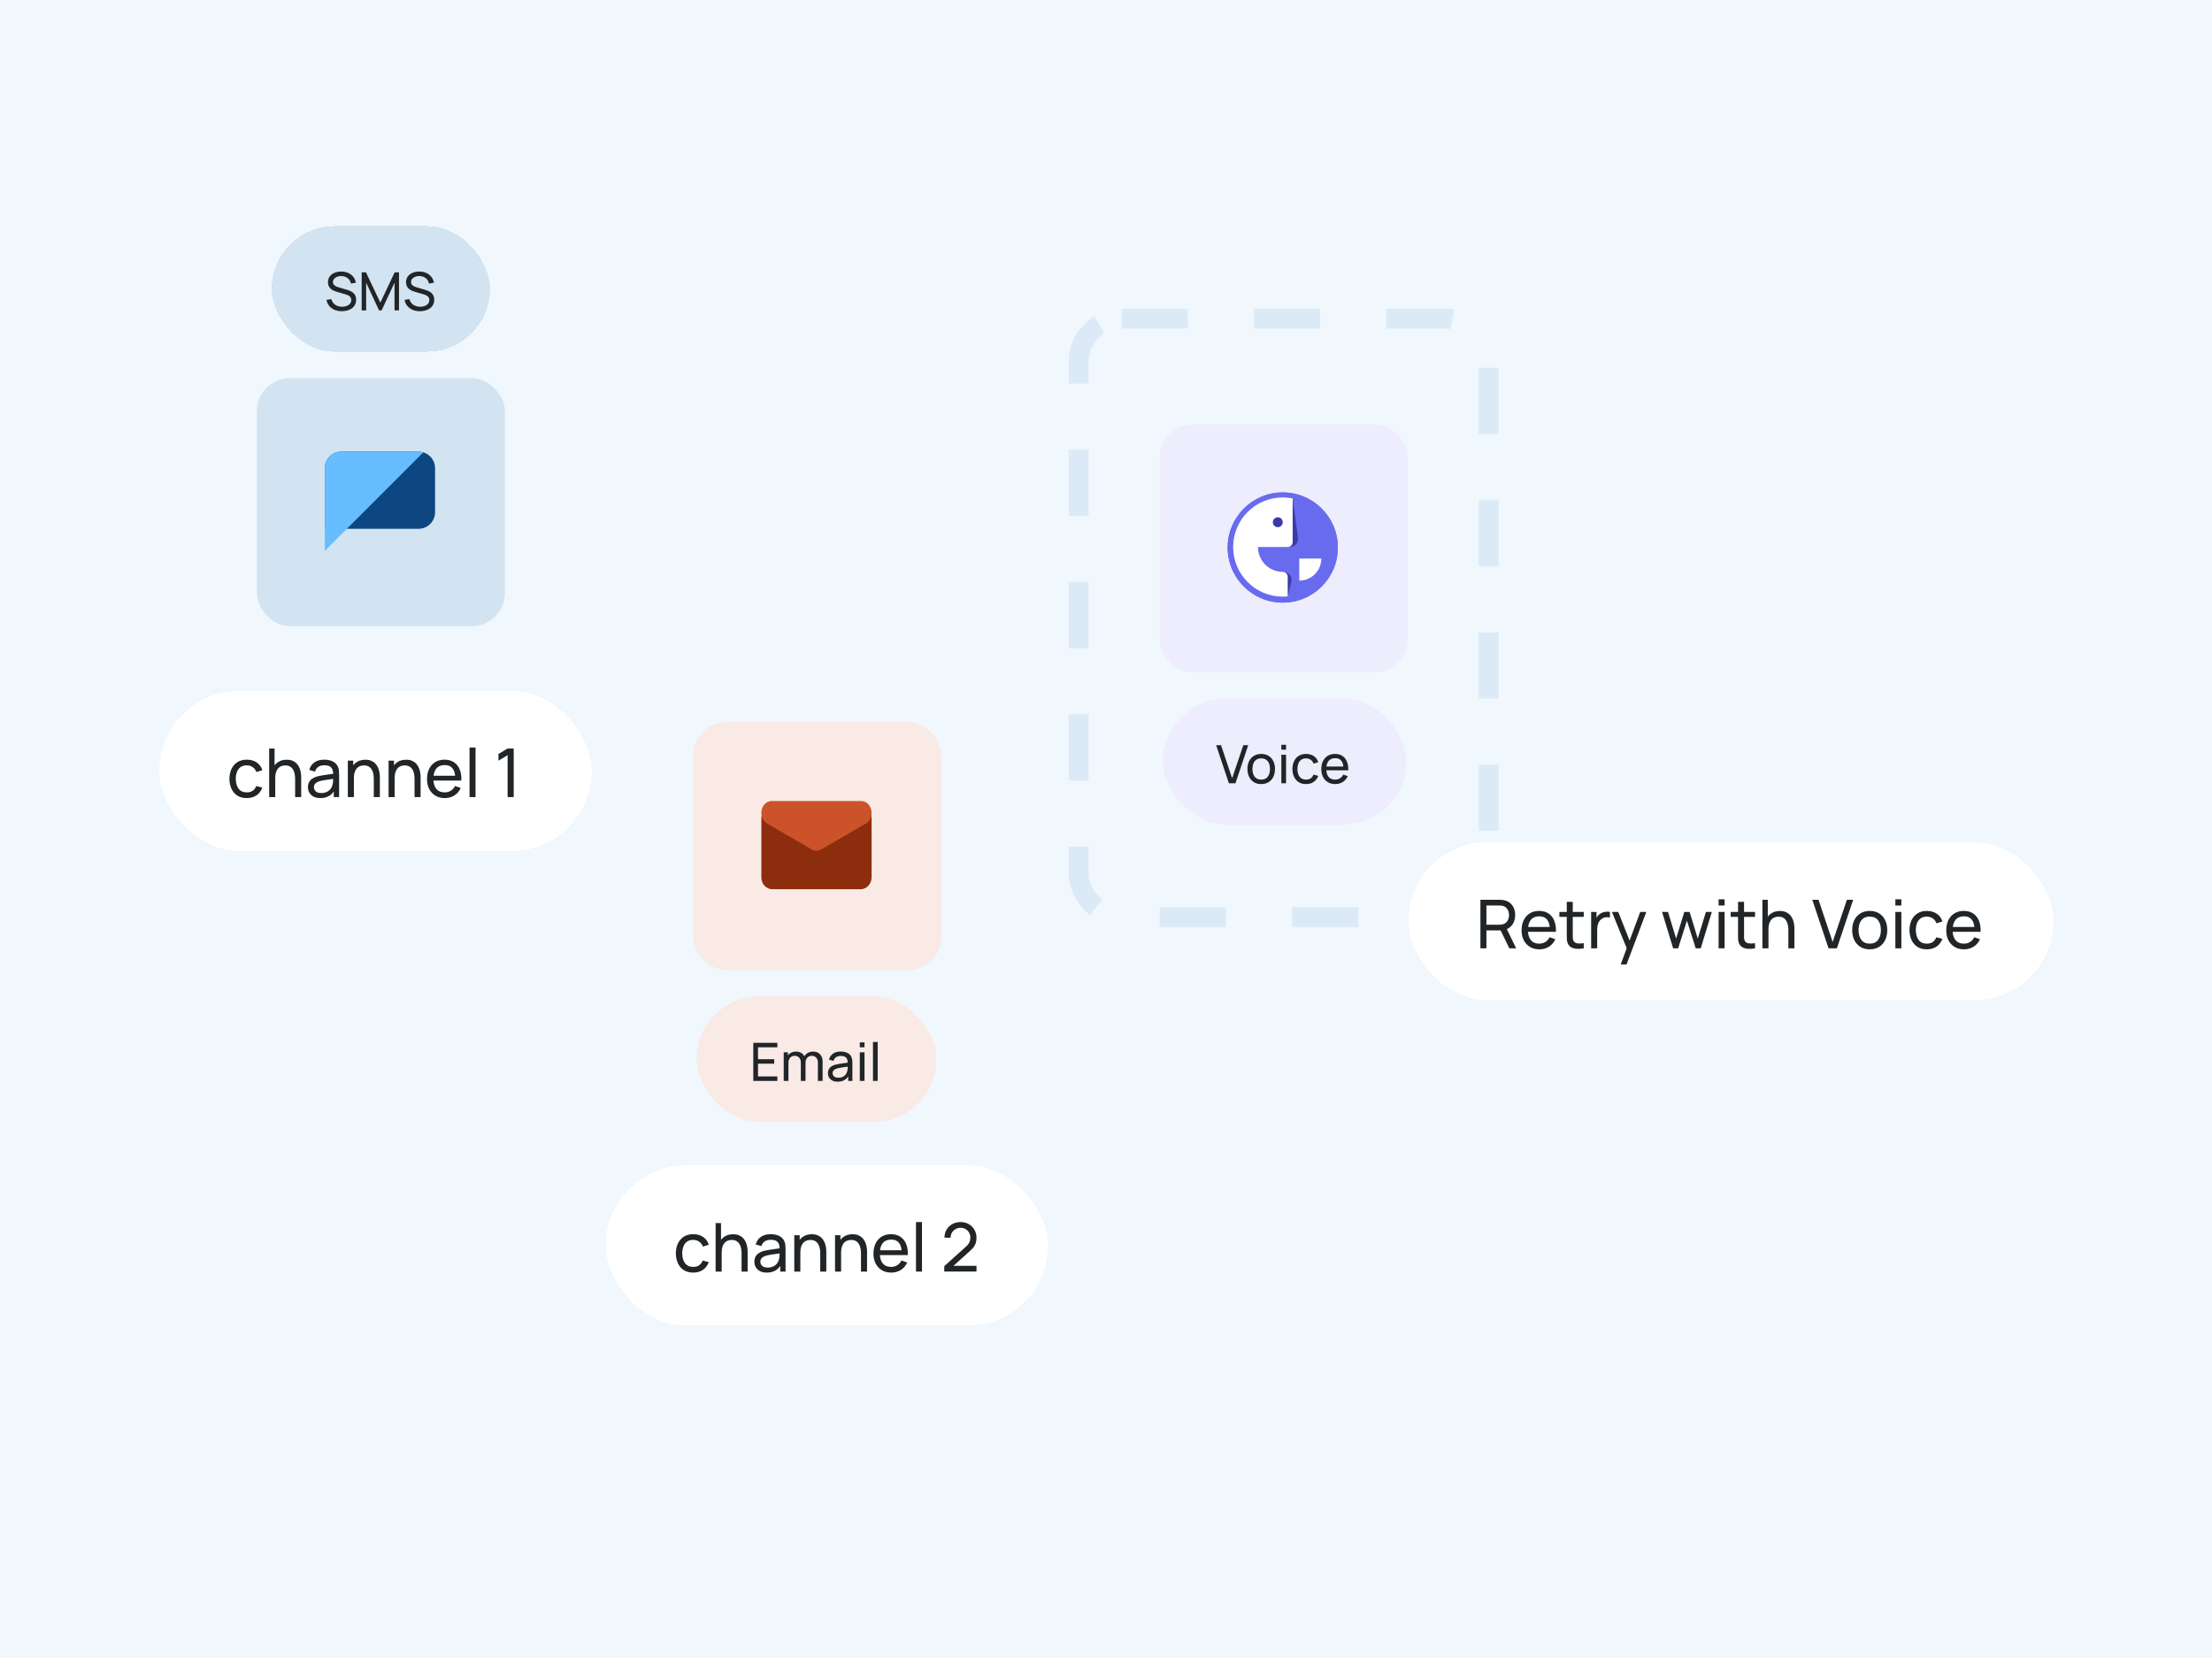 <svg width="611" height="458" viewBox="0 0 611 458" fill="none" xmlns="http://www.w3.org/2000/svg">
<rect width="611" height="458" fill="#F0F7FD"/>
<g filter="url(#filter0_d_1653_26494)">
<rect x="320.323" y="113.596" width="68.51" height="68.51" rx="9.135" fill="#EDEDFD"/>
<path d="M369.547 147.596C369.547 156.005 362.731 162.821 354.323 162.821C345.914 162.821 339.098 156.005 339.098 147.596C339.098 139.188 345.914 132.372 354.323 132.372C362.731 132.372 369.547 139.188 369.547 147.596Z" fill="#696BEF"/>
<path d="M369.547 147.596C369.547 156.005 362.731 162.821 354.323 162.821C345.914 162.821 339.098 156.005 339.098 147.596C339.098 139.188 345.914 132.372 354.323 132.372C362.731 132.372 369.547 139.188 369.547 147.596Z" fill="#696BEF"/>
<path d="M364.98 150.641C364.98 151.441 364.822 152.233 364.516 152.972C364.21 153.711 363.762 154.382 363.196 154.947C362.631 155.513 361.959 155.962 361.22 156.268C360.482 156.574 359.69 156.731 358.89 156.731L358.89 150.641H364.98Z" fill="white"/>
<path d="M358.531 144.862L357.058 134.037L349.755 139.984L354.323 147.454H356.268C357.652 147.454 358.718 146.233 358.531 144.862Z" fill="#3A3BA6"/>
<path d="M356.682 157.152L355.69 161.09L354.323 154.31H354.467C355.955 154.31 357.045 155.709 356.682 157.152Z" fill="#3A3BA6"/>
<path fill-rule="evenodd" clip-rule="evenodd" d="M354.323 154.309C350.539 154.309 347.472 151.242 347.472 147.458H355.693C356.45 147.458 357.063 146.85 357.063 146.094V134.03C356.178 133.851 355.261 133.756 354.323 133.756C346.755 133.756 340.621 139.891 340.621 147.458C340.621 155.026 346.755 161.16 354.323 161.16C354.785 161.16 355.242 161.137 355.693 161.092V155.679C355.693 154.923 355.079 154.309 354.323 154.309ZM354.323 140.607C354.323 141.364 353.709 141.977 352.953 141.977C352.196 141.977 351.583 141.364 351.583 140.607C351.583 139.851 352.196 139.237 352.953 139.237C353.709 139.237 354.323 139.851 354.323 140.607Z" fill="white"/>
</g>
<g filter="url(#filter1_d_1653_26494)">
<rect x="321.236" y="189.414" width="67.231" height="34.615" rx="17.308" fill="#EDEDFD" shape-rendering="crispEdges"/>
<path d="M339.447 212.721L335.925 202.198H337.276L340.338 211.34L343.43 202.198H344.781L341.259 212.721H339.447ZM348.372 212.941C347.587 212.941 346.91 212.763 346.34 212.407C345.775 212.052 345.339 211.56 345.032 210.931C344.725 210.303 344.572 209.582 344.572 208.768C344.572 207.94 344.728 207.214 345.039 206.59C345.351 205.967 345.792 205.482 346.362 205.136C346.932 204.785 347.602 204.61 348.372 204.61C349.161 204.61 349.84 204.788 350.41 205.143C350.98 205.494 351.417 205.984 351.719 206.612C352.025 207.236 352.179 207.954 352.179 208.768C352.179 209.591 352.025 210.317 351.719 210.946C351.412 211.569 350.973 212.059 350.403 212.415C349.833 212.765 349.156 212.941 348.372 212.941ZM348.372 211.706C349.19 211.706 349.799 211.433 350.199 210.887C350.598 210.342 350.798 209.635 350.798 208.768C350.798 207.876 350.596 207.168 350.191 206.641C349.787 206.11 349.18 205.845 348.372 205.845C347.821 205.845 347.368 205.969 347.012 206.218C346.657 206.466 346.391 206.81 346.216 207.248C346.04 207.686 345.953 208.193 345.953 208.768C345.953 209.655 346.157 210.366 346.567 210.902C346.976 211.438 347.578 211.706 348.372 211.706ZM353.934 203.433V202.089H355.235V203.433H353.934ZM353.934 212.721V204.829H355.235V212.721H353.934ZM360.752 212.941C359.954 212.941 359.274 212.763 358.714 212.407C358.158 212.047 357.734 211.552 357.442 210.924C357.15 210.295 356.999 209.579 356.989 208.775C356.999 207.952 357.152 207.228 357.449 206.605C357.751 205.976 358.183 205.487 358.743 205.136C359.303 204.785 359.978 204.61 360.767 204.61C361.6 204.61 362.316 204.814 362.916 205.224C363.52 205.633 363.924 206.193 364.129 206.905L362.842 207.292C362.677 206.834 362.406 206.478 362.031 206.225C361.661 205.972 361.235 205.845 360.752 205.845C360.212 205.845 359.766 205.972 359.415 206.225C359.064 206.473 358.804 206.819 358.633 207.263C358.463 207.701 358.375 208.205 358.37 208.775C358.38 209.652 358.582 210.361 358.977 210.902C359.376 211.438 359.968 211.706 360.752 211.706C361.269 211.706 361.698 211.589 362.039 211.355C362.38 211.116 362.638 210.773 362.813 210.325L364.129 210.668C363.856 211.404 363.43 211.966 362.85 212.356C362.27 212.746 361.571 212.941 360.752 212.941ZM368.826 212.941C368.051 212.941 367.374 212.77 366.794 212.429C366.22 212.083 365.771 211.603 365.45 210.99C365.128 210.371 364.968 209.65 364.968 208.826C364.968 207.964 365.126 207.219 365.443 206.59C365.759 205.957 366.2 205.47 366.765 205.129C367.335 204.783 368.003 204.61 368.768 204.61C369.562 204.61 370.236 204.793 370.792 205.158C371.352 205.523 371.771 206.045 372.049 206.722C372.331 207.399 372.453 208.205 372.414 209.141H371.099V208.673C371.084 207.703 370.887 206.98 370.507 206.503C370.127 206.02 369.562 205.779 368.811 205.779C368.008 205.779 367.396 206.037 366.977 206.554C366.558 207.07 366.349 207.811 366.349 208.775C366.349 209.706 366.558 210.427 366.977 210.938C367.396 211.45 367.993 211.706 368.768 211.706C369.289 211.706 369.742 211.586 370.127 211.348C370.512 211.109 370.814 210.765 371.033 210.317L372.283 210.748C371.976 211.445 371.513 211.986 370.894 212.371C370.28 212.751 369.591 212.941 368.826 212.941ZM365.91 209.141V208.096H371.742V209.141H365.91Z" fill="#212528"/>
</g>
<rect x="297.943" y="88.019" width="113.269" height="165.337" rx="11.875" stroke="#DBEAF6" stroke-width="5.481" stroke-dasharray="18.27 18.27"/>
<g filter="url(#filter2_d_1653_26494)">
<rect x="191.524" y="195.808" width="68.51" height="68.51" rx="9.135" fill="#F9EAE5"/>
<path d="M210.3 222.413C210.3 220.612 211.663 219.151 213.345 219.151H237.704C239.385 219.151 240.749 220.612 240.749 222.413V238.725C240.749 240.527 239.385 241.988 237.704 241.988H213.345C211.663 241.988 210.3 240.527 210.3 238.725V222.413Z" fill="#8C2E0E"/>
<path d="M210.3 220.901C210.3 219.093 211.564 217.628 213.123 217.628H237.926C239.485 217.628 240.749 219.093 240.749 220.901C240.749 222.14 240.145 223.273 239.188 223.827L226.886 230.958C226.029 231.455 225.02 231.455 224.163 230.958L211.86 223.827C210.904 223.273 210.3 222.14 210.3 220.901Z" fill="#CC5229"/>
</g>
<g filter="url(#filter3_d_1653_26494)">
<rect x="192.438" y="271.625" width="66.231" height="34.615" rx="17.308" fill="#F9EAE5" shape-rendering="crispEdges"/>
<path d="M208.076 294.933V284.41H214.726V285.645H209.377V288.941H213.849V290.176H209.377V293.698H214.726V294.933H208.076ZM225.917 294.933L225.925 289.883C225.925 289.294 225.766 288.834 225.45 288.502C225.138 288.166 224.731 287.998 224.229 287.998C223.937 287.998 223.659 288.066 223.396 288.203C223.133 288.334 222.919 288.544 222.753 288.831C222.587 289.114 222.505 289.477 222.505 289.92L221.818 289.642C221.808 289.082 221.922 288.592 222.161 288.173C222.405 287.75 222.736 287.421 223.155 287.187C223.574 286.953 224.046 286.836 224.573 286.836C225.396 286.836 226.044 287.087 226.516 287.589C226.989 288.086 227.225 288.756 227.225 289.598L227.218 294.933H225.917ZM216.476 294.933V287.041H217.638V289.153H217.784V294.933H216.476ZM221.204 294.933L221.211 289.935C221.211 289.331 221.055 288.858 220.743 288.517C220.432 288.171 220.017 287.998 219.501 287.998C218.989 287.998 218.575 288.173 218.259 288.524C217.942 288.875 217.784 289.34 217.784 289.92L217.097 289.511C217.097 288.999 217.219 288.541 217.462 288.137C217.706 287.733 218.037 287.416 218.456 287.187C218.875 286.953 219.35 286.836 219.881 286.836C220.412 286.836 220.875 286.948 221.27 287.172C221.664 287.396 221.969 287.718 222.183 288.137C222.397 288.551 222.505 289.046 222.505 289.62L222.497 294.933H221.204ZM231.372 295.152C230.783 295.152 230.288 295.045 229.889 294.831C229.494 294.612 229.194 294.324 228.99 293.968C228.79 293.613 228.69 293.223 228.69 292.799C228.69 292.385 228.768 292.027 228.924 291.725C229.085 291.418 229.309 291.165 229.596 290.965C229.884 290.76 230.227 290.6 230.627 290.483C231.002 290.38 231.421 290.293 231.884 290.22C232.351 290.142 232.824 290.071 233.301 290.008C233.779 289.944 234.225 289.883 234.639 289.825L234.171 290.095C234.186 289.394 234.044 288.875 233.747 288.539C233.455 288.203 232.948 288.035 232.227 288.035C231.75 288.035 231.331 288.144 230.97 288.363C230.615 288.578 230.364 288.929 230.218 289.416L228.983 289.043C229.173 288.351 229.54 287.808 230.086 287.413C230.632 287.019 231.35 286.822 232.242 286.822C232.958 286.822 233.572 286.951 234.083 287.209C234.6 287.462 234.97 287.847 235.194 288.363C235.306 288.607 235.377 288.873 235.406 289.16C235.435 289.443 235.45 289.74 235.45 290.052V294.933H234.295V293.04L234.566 293.216C234.268 293.854 233.852 294.336 233.316 294.663C232.785 294.989 232.137 295.152 231.372 295.152ZM231.569 294.063C232.037 294.063 232.442 293.981 232.783 293.815C233.128 293.645 233.406 293.423 233.616 293.15C233.825 292.872 233.962 292.57 234.025 292.244C234.098 292 234.137 291.73 234.142 291.433C234.152 291.131 234.156 290.899 234.156 290.738L234.609 290.936C234.186 290.994 233.769 291.05 233.36 291.104C232.951 291.157 232.563 291.216 232.198 291.279C231.833 291.338 231.504 291.408 231.211 291.491C230.997 291.559 230.795 291.647 230.605 291.754C230.42 291.861 230.269 292 230.152 292.171C230.04 292.336 229.984 292.543 229.984 292.792C229.984 293.006 230.037 293.211 230.144 293.406C230.257 293.601 230.427 293.759 230.656 293.881C230.89 294.003 231.194 294.063 231.569 294.063ZM237.496 285.645V284.3H238.797V285.645H237.496ZM237.496 294.933V287.041H238.797V294.933H237.496ZM241.136 294.933V284.191H242.436V294.933H241.136Z" fill="#212528"/>
</g>
<g filter="url(#filter4_d_1653_26494)">
<rect x="167.318" y="317.299" width="122.192" height="44.197" rx="22.098" fill="white" shape-rendering="crispEdges"/>
<path d="M191.477 346.888C190.459 346.888 189.593 346.661 188.879 346.208C188.172 345.749 187.632 345.119 187.259 344.318C186.887 343.518 186.694 342.605 186.682 341.581C186.694 340.532 186.89 339.61 187.269 338.816C187.653 338.015 188.203 337.392 188.916 336.945C189.63 336.498 190.49 336.274 191.495 336.274C192.557 336.274 193.469 336.535 194.232 337.056C195.002 337.578 195.517 338.292 195.778 339.198L194.139 339.691C193.928 339.108 193.584 338.655 193.106 338.332C192.634 338.009 192.091 337.848 191.477 337.848C190.788 337.848 190.22 338.009 189.773 338.332C189.326 338.648 188.994 339.089 188.777 339.654C188.56 340.213 188.448 340.855 188.442 341.581C188.454 342.698 188.712 343.601 189.214 344.29C189.723 344.973 190.477 345.314 191.477 345.314C192.135 345.314 192.681 345.165 193.115 344.867C193.55 344.563 193.879 344.126 194.102 343.555L195.778 343.992C195.43 344.93 194.887 345.646 194.149 346.143C193.41 346.639 192.519 346.888 191.477 346.888ZM204.837 346.608V341.572C204.837 341.094 204.794 340.635 204.707 340.194C204.626 339.753 204.48 339.359 204.269 339.012C204.064 338.658 203.785 338.378 203.431 338.174C203.084 337.969 202.643 337.866 202.109 337.866C201.694 337.866 201.315 337.938 200.974 338.081C200.638 338.217 200.35 338.428 200.108 338.714C199.866 338.999 199.676 339.359 199.54 339.794C199.409 340.222 199.344 340.728 199.344 341.311L198.255 340.976C198.255 340.002 198.429 339.167 198.776 338.472C199.13 337.77 199.624 337.233 200.257 336.861C200.896 336.482 201.647 336.293 202.51 336.293C203.161 336.293 203.717 336.395 204.176 336.6C204.635 336.805 205.017 337.078 205.321 337.42C205.625 337.755 205.864 338.133 206.038 338.555C206.212 338.971 206.333 339.396 206.401 339.831C206.476 340.259 206.513 340.666 206.513 341.05V346.608H204.837ZM197.669 346.608V333.202H199.158V340.604H199.344V346.608H197.669ZM211.791 346.888C211.04 346.888 210.41 346.751 209.902 346.478C209.399 346.199 209.017 345.833 208.756 345.379C208.502 344.926 208.375 344.43 208.375 343.89C208.375 343.362 208.474 342.906 208.673 342.521C208.877 342.13 209.163 341.808 209.529 341.553C209.895 341.292 210.333 341.088 210.842 340.939C211.32 340.808 211.854 340.697 212.443 340.604C213.039 340.504 213.641 340.414 214.249 340.334C214.857 340.253 215.425 340.175 215.953 340.101L215.357 340.445C215.376 339.552 215.196 338.891 214.817 338.462C214.445 338.034 213.799 337.82 212.881 337.82C212.272 337.82 211.739 337.96 211.279 338.239C210.826 338.512 210.507 338.959 210.32 339.579L208.747 339.105C208.989 338.223 209.458 337.531 210.153 337.029C210.848 336.526 211.764 336.274 212.899 336.274C213.812 336.274 214.594 336.439 215.245 336.768C215.903 337.091 216.375 337.581 216.661 338.239C216.803 338.549 216.893 338.887 216.93 339.254C216.968 339.614 216.986 339.992 216.986 340.389V346.608H215.515V344.197L215.86 344.421C215.481 345.234 214.951 345.848 214.268 346.264C213.591 346.68 212.766 346.888 211.791 346.888ZM212.043 345.501C212.639 345.501 213.154 345.395 213.588 345.184C214.029 344.967 214.383 344.684 214.65 344.337C214.916 343.983 215.09 343.598 215.171 343.182C215.264 342.872 215.314 342.528 215.32 342.149C215.332 341.764 215.339 341.469 215.339 341.265L215.916 341.516C215.376 341.59 214.845 341.662 214.324 341.73C213.802 341.798 213.309 341.873 212.843 341.953C212.378 342.028 211.959 342.118 211.587 342.223C211.314 342.31 211.056 342.422 210.814 342.559C210.578 342.695 210.386 342.872 210.237 343.089C210.094 343.3 210.023 343.564 210.023 343.881C210.023 344.154 210.091 344.414 210.227 344.663C210.37 344.911 210.587 345.113 210.879 345.268C211.177 345.423 211.565 345.501 212.043 345.501ZM226.566 346.608V341.572C226.566 341.094 226.523 340.635 226.436 340.194C226.355 339.753 226.209 339.359 225.998 339.012C225.793 338.658 225.514 338.378 225.16 338.174C224.813 337.969 224.372 337.866 223.838 337.866C223.423 337.866 223.044 337.938 222.703 338.081C222.367 338.217 222.079 338.428 221.837 338.714C221.595 338.999 221.405 339.359 221.269 339.794C221.139 340.222 221.073 340.728 221.073 341.311L219.984 340.976C219.984 340.002 220.158 339.167 220.505 338.472C220.859 337.77 221.353 337.233 221.986 336.861C222.625 336.482 223.376 336.293 224.239 336.293C224.89 336.293 225.446 336.395 225.905 336.6C226.364 336.805 226.746 337.078 227.05 337.42C227.354 337.755 227.593 338.133 227.767 338.555C227.941 338.971 228.062 339.396 228.13 339.831C228.205 340.259 228.242 340.666 228.242 341.05V346.608H226.566ZM219.398 346.608V336.554H220.887V339.244H221.073V346.608H219.398ZM237.822 346.608V341.572C237.822 341.094 237.778 340.635 237.691 340.194C237.611 339.753 237.465 339.359 237.254 339.012C237.049 338.658 236.77 338.378 236.416 338.174C236.068 337.969 235.628 337.866 235.094 337.866C234.678 337.866 234.299 337.938 233.958 338.081C233.623 338.217 233.334 338.428 233.092 338.714C232.85 338.999 232.661 339.359 232.524 339.794C232.394 340.222 232.329 340.728 232.329 341.311L231.24 340.976C231.24 340.002 231.413 339.167 231.761 338.472C232.115 337.77 232.608 337.233 233.241 336.861C233.88 336.482 234.631 336.293 235.494 336.293C236.146 336.293 236.701 336.395 237.161 336.6C237.62 336.805 238.002 337.078 238.306 337.42C238.61 337.755 238.849 338.133 239.023 338.555C239.196 338.971 239.317 339.396 239.386 339.831C239.46 340.259 239.497 340.666 239.497 341.05V346.608H237.822ZM230.653 346.608V336.554H232.143V339.244H232.329V346.608H230.653ZM246.184 346.888C245.197 346.888 244.334 346.67 243.596 346.236C242.863 345.795 242.292 345.184 241.883 344.402C241.473 343.614 241.268 342.695 241.268 341.646C241.268 340.548 241.47 339.598 241.873 338.797C242.277 337.991 242.839 337.37 243.559 336.935C244.285 336.495 245.135 336.274 246.109 336.274C247.121 336.274 247.981 336.507 248.688 336.973C249.402 337.438 249.936 338.102 250.29 338.965C250.65 339.828 250.805 340.855 250.755 342.047H249.079V341.451C249.061 340.216 248.809 339.294 248.325 338.686C247.841 338.071 247.121 337.764 246.165 337.764C245.141 337.764 244.362 338.093 243.829 338.751C243.295 339.409 243.028 340.352 243.028 341.581C243.028 342.767 243.295 343.685 243.829 344.337C244.362 344.988 245.123 345.314 246.109 345.314C246.774 345.314 247.351 345.162 247.841 344.858C248.331 344.554 248.716 344.116 248.996 343.545L250.588 344.095C250.196 344.982 249.607 345.671 248.819 346.162C248.037 346.646 247.158 346.888 246.184 346.888ZM242.469 342.047V340.715H249.899V342.047H242.469ZM253.014 346.608V332.923H254.671V346.608H253.014ZM260.82 346.599L260.829 345.11L266.778 339.756C267.275 339.309 267.607 338.887 267.774 338.49C267.948 338.087 268.035 337.674 268.035 337.252C268.035 336.737 267.917 336.271 267.681 335.856C267.445 335.44 267.123 335.111 266.713 334.869C266.309 334.627 265.85 334.506 265.335 334.506C264.801 334.506 264.326 334.633 263.911 334.887C263.495 335.136 263.166 335.468 262.924 335.883C262.688 336.299 262.573 336.752 262.579 337.243H260.885C260.885 336.399 261.08 335.654 261.471 335.008C261.862 334.357 262.393 333.848 263.063 333.482C263.74 333.109 264.506 332.923 265.363 332.923C266.195 332.923 266.939 333.115 267.597 333.5C268.255 333.879 268.773 334.397 269.152 335.055C269.537 335.707 269.729 336.445 269.729 337.271C269.729 337.854 269.655 338.36 269.506 338.788C269.363 339.216 269.14 339.614 268.836 339.98C268.531 340.34 268.15 340.725 267.69 341.134L262.747 345.575L262.533 345.016H269.729V346.599H260.82Z" fill="#212528"/>
</g>
<g filter="url(#filter5_d_1653_26494)">
<rect x="75.058" y="58.788" width="60.289" height="34.712" rx="17.356" fill="#D2E3F1" shape-rendering="crispEdges"/>
<path d="M94.43 82.315C93.685 82.315 93.013 82.189 92.413 81.935C91.819 81.682 91.327 81.322 90.937 80.854C90.552 80.381 90.302 79.823 90.185 79.18L91.529 78.969C91.7 79.631 92.053 80.15 92.589 80.525C93.13 80.895 93.766 81.08 94.496 81.08C94.969 81.08 95.395 81.007 95.775 80.861C96.16 80.71 96.465 80.496 96.689 80.218C96.913 79.94 97.025 79.612 97.025 79.232C97.025 78.998 96.983 78.798 96.9 78.632C96.823 78.462 96.713 78.318 96.572 78.201C96.435 78.079 96.279 77.977 96.104 77.894C95.929 77.811 95.746 77.743 95.556 77.69L92.874 76.893C92.582 76.805 92.299 76.696 92.026 76.564C91.753 76.428 91.51 76.26 91.296 76.06C91.081 75.855 90.911 75.612 90.784 75.329C90.657 75.042 90.594 74.703 90.594 74.314C90.594 73.69 90.755 73.159 91.076 72.72C91.403 72.277 91.844 71.939 92.399 71.705C92.954 71.471 93.58 71.356 94.277 71.361C94.983 71.366 95.614 71.493 96.17 71.741C96.73 71.985 97.193 72.335 97.558 72.793C97.928 73.251 98.177 73.799 98.304 74.438L96.922 74.679C96.849 74.25 96.686 73.882 96.433 73.575C96.184 73.264 95.873 73.025 95.497 72.859C95.122 72.689 94.711 72.601 94.262 72.596C93.834 72.591 93.446 72.659 93.1 72.801C92.755 72.942 92.479 73.139 92.275 73.393C92.07 73.641 91.968 73.929 91.968 74.255C91.968 74.577 92.06 74.837 92.246 75.037C92.431 75.232 92.657 75.388 92.925 75.505C93.198 75.617 93.463 75.709 93.722 75.782L95.724 76.36C95.953 76.423 96.216 76.511 96.513 76.623C96.815 76.735 97.108 76.893 97.39 77.098C97.673 77.297 97.906 77.565 98.092 77.902C98.277 78.233 98.369 78.652 98.369 79.159C98.369 79.665 98.267 80.116 98.062 80.51C97.863 80.905 97.582 81.236 97.222 81.504C96.862 81.767 96.442 81.967 95.965 82.103C95.488 82.245 94.976 82.315 94.43 82.315ZM99.902 82.096V71.573H101.086L105.061 79.955L109.015 71.573H110.213V82.089H108.978V74.43L105.405 82.096H104.711L101.137 74.43V82.096H99.902ZM115.997 82.315C115.251 82.315 114.579 82.189 113.98 81.935C113.385 81.682 112.893 81.322 112.504 80.854C112.119 80.381 111.868 79.823 111.751 79.18L113.096 78.969C113.266 79.631 113.619 80.15 114.155 80.525C114.696 80.895 115.332 81.08 116.063 81.08C116.535 81.08 116.961 81.007 117.341 80.861C117.726 80.71 118.031 80.496 118.255 80.218C118.479 79.94 118.591 79.612 118.591 79.232C118.591 78.998 118.55 78.798 118.467 78.632C118.389 78.462 118.279 78.318 118.138 78.201C118.002 78.079 117.846 77.977 117.67 77.894C117.495 77.811 117.312 77.743 117.122 77.69L114.44 76.893C114.148 76.805 113.865 76.696 113.593 76.564C113.32 76.428 113.076 76.26 112.862 76.06C112.647 75.855 112.477 75.612 112.35 75.329C112.224 75.042 112.16 74.703 112.16 74.314C112.16 73.69 112.321 73.159 112.643 72.72C112.969 72.277 113.41 71.939 113.965 71.705C114.521 71.471 115.147 71.356 115.843 71.361C116.55 71.366 117.181 71.493 117.736 71.741C118.296 71.985 118.759 72.335 119.124 72.793C119.495 73.251 119.743 73.799 119.87 74.438L118.489 74.679C118.416 74.25 118.252 73.882 117.999 73.575C117.751 73.264 117.439 73.025 117.064 72.859C116.689 72.689 116.277 72.601 115.829 72.596C115.4 72.591 115.013 72.659 114.667 72.801C114.321 72.942 114.046 73.139 113.841 73.393C113.636 73.641 113.534 73.929 113.534 74.255C113.534 74.577 113.627 74.837 113.812 75.037C113.997 75.232 114.223 75.388 114.491 75.505C114.764 75.617 115.03 75.709 115.288 75.782L117.29 76.36C117.519 76.423 117.782 76.511 118.079 76.623C118.382 76.735 118.674 76.893 118.956 77.098C119.239 77.297 119.473 77.565 119.658 77.902C119.843 78.233 119.936 78.652 119.936 79.159C119.936 79.665 119.833 80.116 119.629 80.51C119.429 80.905 119.149 81.236 118.788 81.504C118.428 81.767 118.009 81.967 117.531 82.103C117.054 82.245 116.542 82.315 115.997 82.315Z" fill="#212528"/>
</g>
<g filter="url(#filter6_d_1653_26494)">
<rect x="70.947" y="100.808" width="68.51" height="68.51" rx="9.135" fill="#D2E3F1"/>
<path d="M89.723 125.673C89.723 123.151 91.768 121.106 94.29 121.106H115.604C118.127 121.106 120.172 123.151 120.172 125.673V137.853C120.172 140.375 118.127 142.42 115.604 142.42H89.723V125.673Z" fill="#0D4680"/>
<path d="M89.723 125.673C89.723 123.151 91.768 121.106 94.29 121.106H115.764C116.162 121.106 116.558 121.17 116.936 121.296L89.723 148.51V125.673Z" fill="#66BDFF"/>
</g>
<g filter="url(#filter7_d_1653_26494)">
<rect x="44" y="186.217" width="119.451" height="44.197" rx="22.098" fill="white" shape-rendering="crispEdges"/>
<path d="M68.159 215.806C67.141 215.806 66.275 215.579 65.562 215.126C64.854 214.667 64.314 214.037 63.942 213.236C63.569 212.435 63.377 211.523 63.364 210.499C63.377 209.45 63.572 208.528 63.951 207.734C64.336 206.933 64.885 206.31 65.599 205.863C66.313 205.416 67.172 205.192 68.178 205.192C69.239 205.192 70.151 205.453 70.915 205.974C71.684 206.496 72.2 207.21 72.46 208.116L70.822 208.609C70.611 208.026 70.266 207.573 69.788 207.25C69.317 206.927 68.773 206.766 68.159 206.766C67.47 206.766 66.902 206.927 66.455 207.25C66.008 207.566 65.677 208.007 65.459 208.572C65.242 209.13 65.13 209.773 65.124 210.499C65.136 211.616 65.394 212.519 65.897 213.208C66.406 213.891 67.16 214.232 68.159 214.232C68.817 214.232 69.363 214.083 69.798 213.785C70.232 213.481 70.561 213.044 70.784 212.473L72.46 212.91C72.113 213.847 71.57 214.564 70.831 215.061C70.092 215.557 69.202 215.806 68.159 215.806ZM81.52 215.526V210.49C81.52 210.012 81.476 209.553 81.389 209.112C81.309 208.671 81.163 208.277 80.952 207.93C80.747 207.576 80.468 207.296 80.114 207.092C79.766 206.887 79.326 206.784 78.792 206.784C78.376 206.784 77.997 206.856 77.656 206.999C77.321 207.135 77.032 207.346 76.79 207.632C76.548 207.917 76.359 208.277 76.222 208.712C76.092 209.14 76.027 209.646 76.027 210.229L74.938 209.894C74.938 208.919 75.111 208.085 75.459 207.39C75.813 206.688 76.306 206.151 76.939 205.779C77.578 205.4 78.329 205.211 79.192 205.211C79.844 205.211 80.399 205.313 80.859 205.518C81.318 205.723 81.7 205.996 82.004 206.338C82.308 206.673 82.547 207.051 82.721 207.473C82.894 207.889 83.015 208.314 83.084 208.749C83.158 209.177 83.195 209.584 83.195 209.968V215.526H81.52ZM74.351 215.526V202.12H75.841V209.522H76.027V215.526H74.351ZM88.474 215.806C87.723 215.806 87.093 215.669 86.584 215.396C86.081 215.117 85.7 214.751 85.439 214.297C85.184 213.844 85.057 213.348 85.057 212.808C85.057 212.28 85.156 211.824 85.355 211.439C85.56 211.048 85.845 210.726 86.212 210.471C86.578 210.21 87.015 210.006 87.524 209.857C88.002 209.726 88.536 209.615 89.126 209.522C89.721 209.422 90.323 209.332 90.932 209.252C91.54 209.171 92.108 209.093 92.635 209.019L92.04 209.363C92.058 208.469 91.878 207.808 91.5 207.38C91.127 206.952 90.482 206.738 89.563 206.738C88.955 206.738 88.421 206.878 87.962 207.157C87.509 207.43 87.189 207.877 87.003 208.497L85.43 208.023C85.672 207.141 86.14 206.449 86.835 205.947C87.531 205.444 88.446 205.192 89.582 205.192C90.494 205.192 91.276 205.357 91.928 205.686C92.586 206.009 93.058 206.499 93.343 207.157C93.486 207.467 93.576 207.805 93.613 208.172C93.65 208.532 93.669 208.91 93.669 209.307V215.526H92.198V213.115L92.542 213.339C92.164 214.152 91.633 214.766 90.95 215.182C90.274 215.598 89.448 215.806 88.474 215.806ZM88.725 214.418C89.321 214.418 89.836 214.313 90.271 214.102C90.711 213.885 91.065 213.602 91.332 213.255C91.599 212.901 91.773 212.516 91.853 212.1C91.947 211.79 91.996 211.446 92.002 211.067C92.015 210.682 92.021 210.387 92.021 210.183L92.598 210.434C92.058 210.508 91.528 210.58 91.006 210.648C90.485 210.716 89.991 210.791 89.526 210.871C89.06 210.946 88.641 211.036 88.269 211.141C87.996 211.228 87.738 211.34 87.496 211.477C87.26 211.613 87.068 211.79 86.919 212.007C86.776 212.218 86.705 212.482 86.705 212.799C86.705 213.072 86.773 213.332 86.91 213.581C87.053 213.829 87.27 214.031 87.561 214.186C87.859 214.341 88.247 214.418 88.725 214.418ZM103.249 215.526V210.49C103.249 210.012 103.205 209.553 103.118 209.112C103.038 208.671 102.892 208.277 102.681 207.93C102.476 207.576 102.197 207.296 101.843 207.092C101.495 206.887 101.055 206.784 100.521 206.784C100.105 206.784 99.726 206.856 99.385 206.999C99.05 207.135 98.761 207.346 98.519 207.632C98.277 207.917 98.088 208.277 97.951 208.712C97.821 209.14 97.756 209.646 97.756 210.229L96.667 209.894C96.667 208.919 96.84 208.085 97.188 207.39C97.542 206.688 98.035 206.151 98.668 205.779C99.308 205.4 100.058 205.211 100.921 205.211C101.573 205.211 102.128 205.313 102.588 205.518C103.047 205.723 103.429 205.996 103.733 206.338C104.037 206.673 104.276 207.051 104.45 207.473C104.623 207.889 104.744 208.314 104.813 208.749C104.887 209.177 104.924 209.584 104.924 209.968V215.526H103.249ZM96.08 215.526V205.472H97.57V208.162H97.756V215.526H96.08ZM114.504 215.526V210.49C114.504 210.012 114.461 209.553 114.374 209.112C114.293 208.671 114.147 208.277 113.936 207.93C113.731 207.576 113.452 207.296 113.098 207.092C112.751 206.887 112.31 206.784 111.776 206.784C111.36 206.784 110.982 206.856 110.641 206.999C110.305 207.135 110.017 207.346 109.775 207.632C109.533 207.917 109.343 208.277 109.207 208.712C109.076 209.14 109.011 209.646 109.011 210.229L107.922 209.894C107.922 208.919 108.096 208.085 108.443 207.39C108.797 206.688 109.291 206.151 109.924 205.779C110.563 205.4 111.314 205.211 112.177 205.211C112.828 205.211 113.384 205.313 113.843 205.518C114.302 205.723 114.684 205.996 114.988 206.338C115.292 206.673 115.531 207.051 115.705 207.473C115.879 207.889 116 208.314 116.068 208.749C116.143 209.177 116.18 209.584 116.18 209.968V215.526H114.504ZM107.336 215.526V205.472H108.825V208.162H109.011V215.526H107.336ZM122.866 215.806C121.88 215.806 121.017 215.588 120.278 215.154C119.546 214.713 118.975 214.102 118.565 213.32C118.156 212.532 117.951 211.613 117.951 210.564C117.951 209.466 118.153 208.516 118.556 207.715C118.959 206.909 119.521 206.288 120.241 205.853C120.967 205.413 121.818 205.192 122.792 205.192C123.804 205.192 124.663 205.425 125.371 205.891C126.085 206.356 126.618 207.02 126.972 207.883C127.332 208.746 127.487 209.773 127.438 210.965H125.762V210.369C125.743 209.134 125.492 208.212 125.008 207.604C124.524 206.989 123.804 206.682 122.848 206.682C121.824 206.682 121.045 207.011 120.511 207.669C119.977 208.327 119.71 209.27 119.71 210.499C119.71 211.685 119.977 212.603 120.511 213.255C121.045 213.906 121.805 214.232 122.792 214.232C123.456 214.232 124.033 214.08 124.524 213.776C125.014 213.472 125.399 213.034 125.678 212.463L127.27 213.013C126.879 213.9 126.289 214.589 125.501 215.079C124.719 215.564 123.841 215.806 122.866 215.806ZM119.152 210.965V209.633H126.581V210.965H119.152ZM129.697 215.526V201.841H131.354V215.526H129.697ZM140.211 215.526V203.954L137.688 205.481V203.628L140.211 202.12H141.896V215.526H140.211Z" fill="#212528"/>
</g>
<g filter="url(#filter8_d_1653_26494)">
<rect x="389" y="228" width="178.239" height="43.62" rx="21.81" fill="white" shape-rendering="crispEdges"/>
<path d="M408.923 257.31V243.904H414.22C414.351 243.904 414.506 243.91 414.686 243.922C414.866 243.928 415.04 243.947 415.207 243.978C415.933 244.09 416.542 244.338 417.032 244.723C417.529 245.108 417.901 245.595 418.149 246.185C418.397 246.768 418.522 247.417 418.522 248.13C418.522 249.167 418.252 250.067 417.712 250.83C417.172 251.587 416.38 252.062 415.338 252.255L414.705 252.357H410.58V257.31H408.923ZM416.902 257.31L414.258 251.854L415.896 251.352L418.801 257.31H416.902ZM410.58 250.784H414.165C414.283 250.784 414.416 250.777 414.565 250.765C414.72 250.753 414.866 250.731 415.002 250.7C415.431 250.601 415.778 250.421 416.045 250.16C416.318 249.893 416.517 249.583 416.641 249.229C416.765 248.869 416.827 248.503 416.827 248.13C416.827 247.758 416.765 247.395 416.641 247.041C416.517 246.681 416.318 246.368 416.045 246.101C415.778 245.834 415.431 245.654 415.002 245.561C414.866 245.524 414.72 245.502 414.565 245.496C414.416 245.483 414.283 245.477 414.165 245.477H410.58V250.784ZM425.208 257.589C424.222 257.589 423.359 257.372 422.62 256.937C421.888 256.497 421.317 255.885 420.907 255.103C420.498 254.315 420.293 253.397 420.293 252.348C420.293 251.249 420.495 250.299 420.898 249.499C421.301 248.692 421.863 248.071 422.583 247.637C423.309 247.196 424.159 246.976 425.134 246.976C426.146 246.976 427.005 247.209 427.713 247.674C428.427 248.14 428.96 248.804 429.314 249.666C429.674 250.529 429.829 251.556 429.78 252.748H428.104V252.152C428.085 250.917 427.834 249.995 427.35 249.387C426.866 248.773 426.146 248.465 425.19 248.465C424.166 248.465 423.387 248.794 422.853 249.452C422.319 250.11 422.052 251.054 422.052 252.282C422.052 253.468 422.319 254.387 422.853 255.038C423.387 255.69 424.147 256.016 425.134 256.016C425.798 256.016 426.375 255.864 426.866 255.56C427.356 255.255 427.741 254.818 428.02 254.247L429.612 254.796C429.221 255.684 428.631 256.373 427.843 256.863C427.061 257.347 426.183 257.589 425.208 257.589ZM421.494 252.748V251.417H428.923V252.748H421.494ZM437.466 257.31C436.87 257.428 436.281 257.474 435.697 257.449C435.12 257.431 434.605 257.316 434.152 257.105C433.699 256.888 433.354 256.553 433.118 256.1C432.92 255.702 432.811 255.302 432.793 254.899C432.78 254.489 432.774 254.027 432.774 253.511V244.462H434.431V253.437C434.431 253.847 434.434 254.197 434.44 254.489C434.453 254.781 434.518 255.032 434.636 255.243C434.859 255.64 435.213 255.873 435.697 255.941C436.188 256.01 436.777 255.991 437.466 255.885V257.31ZM430.735 248.624V247.255H437.466V248.624H430.735ZM439.507 257.31V247.255H440.988V249.685L440.746 249.369C440.864 249.058 441.016 248.773 441.202 248.512C441.394 248.251 441.608 248.037 441.844 247.87C442.105 247.659 442.4 247.497 442.729 247.386C443.058 247.274 443.393 247.209 443.734 247.19C444.075 247.165 444.395 247.187 444.693 247.255V248.81C444.345 248.717 443.964 248.692 443.548 248.735C443.132 248.779 442.747 248.931 442.394 249.192C442.071 249.421 441.819 249.701 441.639 250.03C441.466 250.358 441.345 250.715 441.276 251.1C441.208 251.479 441.174 251.867 441.174 252.264V257.31H439.507ZM447.668 261.779L449.614 256.491L449.642 258.055L445.248 247.255H446.989L450.433 255.941H449.837L453.068 247.255H454.753L449.279 261.779H447.668ZM462.16 257.31L459.087 247.246L460.735 247.255L462.979 254.61L465.241 247.255H466.703L468.956 254.61L471.209 247.255H472.847L469.775 257.31H468.397L465.967 249.666L463.537 257.31H462.16ZM474.715 245.477V243.764H476.372V245.477H474.715ZM474.715 257.31V247.255H476.372V257.31H474.715ZM484.779 257.31C484.183 257.428 483.594 257.474 483.01 257.449C482.433 257.431 481.918 257.316 481.465 257.105C481.012 256.888 480.667 256.553 480.431 256.1C480.233 255.702 480.124 255.302 480.106 254.899C480.093 254.489 480.087 254.027 480.087 253.511V244.462H481.744V253.437C481.744 253.847 481.747 254.197 481.753 254.489C481.766 254.781 481.831 255.032 481.949 255.243C482.172 255.64 482.526 255.873 483.01 255.941C483.501 256.01 484.09 255.991 484.779 255.885V257.31ZM478.048 248.624V247.255H484.779V248.624H478.048ZM493.98 257.31V252.273C493.98 251.795 493.936 251.336 493.849 250.895C493.769 250.455 493.623 250.061 493.412 249.713C493.207 249.359 492.928 249.08 492.574 248.875C492.226 248.67 491.786 248.568 491.252 248.568C490.836 248.568 490.457 248.639 490.116 248.782C489.781 248.919 489.492 249.13 489.25 249.415C489.008 249.701 488.819 250.061 488.682 250.495C488.552 250.923 488.487 251.429 488.487 252.013L487.398 251.677C487.398 250.703 487.571 249.868 487.919 249.173C488.273 248.472 488.766 247.935 489.399 247.562C490.039 247.184 490.79 246.994 491.652 246.994C492.304 246.994 492.859 247.097 493.319 247.302C493.778 247.507 494.16 247.78 494.464 248.121C494.768 248.456 495.007 248.835 495.181 249.257C495.354 249.673 495.476 250.098 495.544 250.532C495.618 250.96 495.655 251.367 495.655 251.752V257.31H493.98ZM486.811 257.31V243.904H488.301V251.305H488.487V257.31H486.811ZM505.081 257.31L500.593 243.904H502.316L506.216 255.55L510.154 243.904H511.877L507.389 257.31H505.081ZM516.451 257.589C515.451 257.589 514.589 257.363 513.862 256.909C513.142 256.456 512.587 255.83 512.196 255.029C511.805 254.228 511.609 253.31 511.609 252.273C511.609 251.218 511.808 250.293 512.205 249.499C512.602 248.704 513.164 248.087 513.89 247.646C514.616 247.199 515.47 246.976 516.451 246.976C517.456 246.976 518.322 247.202 519.048 247.655C519.774 248.102 520.33 248.726 520.714 249.527C521.105 250.321 521.301 251.237 521.301 252.273C521.301 253.322 521.105 254.247 520.714 255.048C520.323 255.842 519.765 256.466 519.039 256.919C518.312 257.366 517.45 257.589 516.451 257.589ZM516.451 256.016C517.493 256.016 518.269 255.668 518.778 254.973C519.287 254.278 519.541 253.378 519.541 252.273C519.541 251.137 519.284 250.234 518.769 249.564C518.254 248.887 517.481 248.549 516.451 248.549C515.749 248.549 515.172 248.708 514.719 249.024C514.266 249.341 513.928 249.778 513.704 250.337C513.481 250.895 513.369 251.541 513.369 252.273C513.369 253.403 513.63 254.309 514.151 254.992C514.672 255.674 515.439 256.016 516.451 256.016ZM523.537 245.477V243.764H525.194V245.477H523.537ZM523.537 257.31V247.255H525.194V257.31H523.537ZM532.223 257.589C531.206 257.589 530.34 257.363 529.626 256.909C528.918 256.45 528.378 255.82 528.006 255.02C527.634 254.219 527.441 253.307 527.429 252.282C527.441 251.234 527.637 250.312 528.015 249.517C528.4 248.717 528.949 248.093 529.663 247.646C530.377 247.199 531.237 246.976 532.242 246.976C533.303 246.976 534.216 247.237 534.979 247.758C535.749 248.279 536.264 248.993 536.525 249.899L534.886 250.393C534.675 249.809 534.331 249.356 533.853 249.033C533.381 248.711 532.838 248.549 532.223 248.549C531.535 248.549 530.967 248.711 530.52 249.033C530.073 249.35 529.741 249.791 529.524 250.355C529.306 250.914 529.195 251.556 529.188 252.282C529.201 253.4 529.458 254.303 529.961 254.992C530.47 255.674 531.224 256.016 532.223 256.016C532.881 256.016 533.428 255.867 533.862 255.569C534.296 255.265 534.625 254.827 534.849 254.256L536.525 254.694C536.177 255.631 535.634 256.348 534.895 256.844C534.157 257.341 533.266 257.589 532.223 257.589ZM542.509 257.589C541.522 257.589 540.659 257.372 539.921 256.937C539.188 256.497 538.617 255.885 538.208 255.103C537.798 254.315 537.593 253.397 537.593 252.348C537.593 251.249 537.795 250.299 538.198 249.499C538.602 248.692 539.164 248.071 539.884 247.637C540.61 247.196 541.46 246.976 542.434 246.976C543.446 246.976 544.306 247.209 545.013 247.674C545.727 248.14 546.261 248.804 546.615 249.666C546.975 250.529 547.13 251.556 547.08 252.748H545.404V252.152C545.386 250.917 545.134 249.995 544.65 249.387C544.166 248.773 543.446 248.465 542.49 248.465C541.466 248.465 540.687 248.794 540.154 249.452C539.62 250.11 539.353 251.054 539.353 252.282C539.353 253.468 539.62 254.387 540.154 255.038C540.687 255.69 541.448 256.016 542.434 256.016C543.099 256.016 543.676 255.864 544.166 255.56C544.656 255.255 545.041 254.818 545.321 254.247L546.912 254.796C546.521 255.684 545.932 256.373 545.144 256.863C544.362 257.347 543.483 257.589 542.509 257.589ZM538.794 252.748V251.417H546.224V252.748H538.794Z" fill="#212528"/>
</g>
<defs>
<filter id="filter0_d_1653_26494" x="316.669" y="113.596" width="75.817" height="75.817" filterUnits="userSpaceOnUse" color-interpolation-filters="sRGB">
<feFlood flood-opacity="0" result="BackgroundImageFix"/>
<feColorMatrix in="SourceAlpha" type="matrix" values="0 0 0 0 0 0 0 0 0 0 0 0 0 0 0 0 0 0 127 0" result="hardAlpha"/>
<feOffset dy="3.654"/>
<feGaussianBlur stdDeviation="1.827"/>
<feComposite in2="hardAlpha" operator="out"/>
<feColorMatrix type="matrix" values="0 0 0 0 0 0 0 0 0 0 0 0 0 0 0 0 0 0 0.25 0"/>
<feBlend mode="normal" in2="BackgroundImageFix" result="effect1_dropShadow_1653_26494"/>
<feBlend mode="normal" in="SourceGraphic" in2="effect1_dropShadow_1653_26494" result="shape"/>
</filter>
<filter id="filter1_d_1653_26494" x="317.582" y="189.414" width="74.538" height="41.923" filterUnits="userSpaceOnUse" color-interpolation-filters="sRGB">
<feFlood flood-opacity="0" result="BackgroundImageFix"/>
<feColorMatrix in="SourceAlpha" type="matrix" values="0 0 0 0 0 0 0 0 0 0 0 0 0 0 0 0 0 0 127 0" result="hardAlpha"/>
<feOffset dy="3.654"/>
<feGaussianBlur stdDeviation="1.827"/>
<feComposite in2="hardAlpha" operator="out"/>
<feColorMatrix type="matrix" values="0 0 0 0 0 0 0 0 0 0 0 0 0 0 0 0 0 0 0.25 0"/>
<feBlend mode="normal" in2="BackgroundImageFix" result="effect1_dropShadow_1653_26494"/>
<feBlend mode="normal" in="SourceGraphic" in2="effect1_dropShadow_1653_26494" result="shape"/>
</filter>
<filter id="filter2_d_1653_26494" x="187.87" y="195.808" width="75.817" height="75.817" filterUnits="userSpaceOnUse" color-interpolation-filters="sRGB">
<feFlood flood-opacity="0" result="BackgroundImageFix"/>
<feColorMatrix in="SourceAlpha" type="matrix" values="0 0 0 0 0 0 0 0 0 0 0 0 0 0 0 0 0 0 127 0" result="hardAlpha"/>
<feOffset dy="3.654"/>
<feGaussianBlur stdDeviation="1.827"/>
<feComposite in2="hardAlpha" operator="out"/>
<feColorMatrix type="matrix" values="0 0 0 0 0 0 0 0 0 0 0 0 0 0 0 0 0 0 0.25 0"/>
<feBlend mode="normal" in2="BackgroundImageFix" result="effect1_dropShadow_1653_26494"/>
<feBlend mode="normal" in="SourceGraphic" in2="effect1_dropShadow_1653_26494" result="shape"/>
</filter>
<filter id="filter3_d_1653_26494" x="188.784" y="271.625" width="73.538" height="41.923" filterUnits="userSpaceOnUse" color-interpolation-filters="sRGB">
<feFlood flood-opacity="0" result="BackgroundImageFix"/>
<feColorMatrix in="SourceAlpha" type="matrix" values="0 0 0 0 0 0 0 0 0 0 0 0 0 0 0 0 0 0 127 0" result="hardAlpha"/>
<feOffset dy="3.654"/>
<feGaussianBlur stdDeviation="1.827"/>
<feComposite in2="hardAlpha" operator="out"/>
<feColorMatrix type="matrix" values="0 0 0 0 0 0 0 0 0 0 0 0 0 0 0 0 0 0 0.25 0"/>
<feBlend mode="normal" in2="BackgroundImageFix" result="effect1_dropShadow_1653_26494"/>
<feBlend mode="normal" in="SourceGraphic" in2="effect1_dropShadow_1653_26494" result="shape"/>
</filter>
<filter id="filter4_d_1653_26494" x="162.663" y="317.299" width="131.501" height="53.507" filterUnits="userSpaceOnUse" color-interpolation-filters="sRGB">
<feFlood flood-opacity="0" result="BackgroundImageFix"/>
<feColorMatrix in="SourceAlpha" type="matrix" values="0 0 0 0 0 0 0 0 0 0 0 0 0 0 0 0 0 0 127 0" result="hardAlpha"/>
<feOffset dy="4.655"/>
<feGaussianBlur stdDeviation="2.327"/>
<feComposite in2="hardAlpha" operator="out"/>
<feColorMatrix type="matrix" values="0 0 0 0 0 0 0 0 0 0 0 0 0 0 0 0 0 0 0.25 0"/>
<feBlend mode="normal" in2="BackgroundImageFix" result="effect1_dropShadow_1653_26494"/>
<feBlend mode="normal" in="SourceGraphic" in2="effect1_dropShadow_1653_26494" result="shape"/>
</filter>
<filter id="filter5_d_1653_26494" x="71.404" y="58.788" width="67.596" height="42.019" filterUnits="userSpaceOnUse" color-interpolation-filters="sRGB">
<feFlood flood-opacity="0" result="BackgroundImageFix"/>
<feColorMatrix in="SourceAlpha" type="matrix" values="0 0 0 0 0 0 0 0 0 0 0 0 0 0 0 0 0 0 127 0" result="hardAlpha"/>
<feOffset dy="3.654"/>
<feGaussianBlur stdDeviation="1.827"/>
<feComposite in2="hardAlpha" operator="out"/>
<feColorMatrix type="matrix" values="0 0 0 0 0 0 0 0 0 0 0 0 0 0 0 0 0 0 0.25 0"/>
<feBlend mode="normal" in2="BackgroundImageFix" result="effect1_dropShadow_1653_26494"/>
<feBlend mode="normal" in="SourceGraphic" in2="effect1_dropShadow_1653_26494" result="shape"/>
</filter>
<filter id="filter6_d_1653_26494" x="67.293" y="100.808" width="75.817" height="75.817" filterUnits="userSpaceOnUse" color-interpolation-filters="sRGB">
<feFlood flood-opacity="0" result="BackgroundImageFix"/>
<feColorMatrix in="SourceAlpha" type="matrix" values="0 0 0 0 0 0 0 0 0 0 0 0 0 0 0 0 0 0 127 0" result="hardAlpha"/>
<feOffset dy="3.654"/>
<feGaussianBlur stdDeviation="1.827"/>
<feComposite in2="hardAlpha" operator="out"/>
<feColorMatrix type="matrix" values="0 0 0 0 0 0 0 0 0 0 0 0 0 0 0 0 0 0 0.25 0"/>
<feBlend mode="normal" in2="BackgroundImageFix" result="effect1_dropShadow_1653_26494"/>
<feBlend mode="normal" in="SourceGraphic" in2="effect1_dropShadow_1653_26494" result="shape"/>
</filter>
<filter id="filter7_d_1653_26494" x="39.345" y="186.217" width="128.761" height="53.507" filterUnits="userSpaceOnUse" color-interpolation-filters="sRGB">
<feFlood flood-opacity="0" result="BackgroundImageFix"/>
<feColorMatrix in="SourceAlpha" type="matrix" values="0 0 0 0 0 0 0 0 0 0 0 0 0 0 0 0 0 0 127 0" result="hardAlpha"/>
<feOffset dy="4.655"/>
<feGaussianBlur stdDeviation="2.327"/>
<feComposite in2="hardAlpha" operator="out"/>
<feColorMatrix type="matrix" values="0 0 0 0 0 0 0 0 0 0 0 0 0 0 0 0 0 0 0.25 0"/>
<feBlend mode="normal" in2="BackgroundImageFix" result="effect1_dropShadow_1653_26494"/>
<feBlend mode="normal" in="SourceGraphic" in2="effect1_dropShadow_1653_26494" result="shape"/>
</filter>
<filter id="filter8_d_1653_26494" x="384.345" y="228" width="187.549" height="52.93" filterUnits="userSpaceOnUse" color-interpolation-filters="sRGB">
<feFlood flood-opacity="0" result="BackgroundImageFix"/>
<feColorMatrix in="SourceAlpha" type="matrix" values="0 0 0 0 0 0 0 0 0 0 0 0 0 0 0 0 0 0 127 0" result="hardAlpha"/>
<feOffset dy="4.655"/>
<feGaussianBlur stdDeviation="2.327"/>
<feComposite in2="hardAlpha" operator="out"/>
<feColorMatrix type="matrix" values="0 0 0 0 0 0 0 0 0 0 0 0 0 0 0 0 0 0 0.25 0"/>
<feBlend mode="normal" in2="BackgroundImageFix" result="effect1_dropShadow_1653_26494"/>
<feBlend mode="normal" in="SourceGraphic" in2="effect1_dropShadow_1653_26494" result="shape"/>
</filter>
</defs>
</svg>
